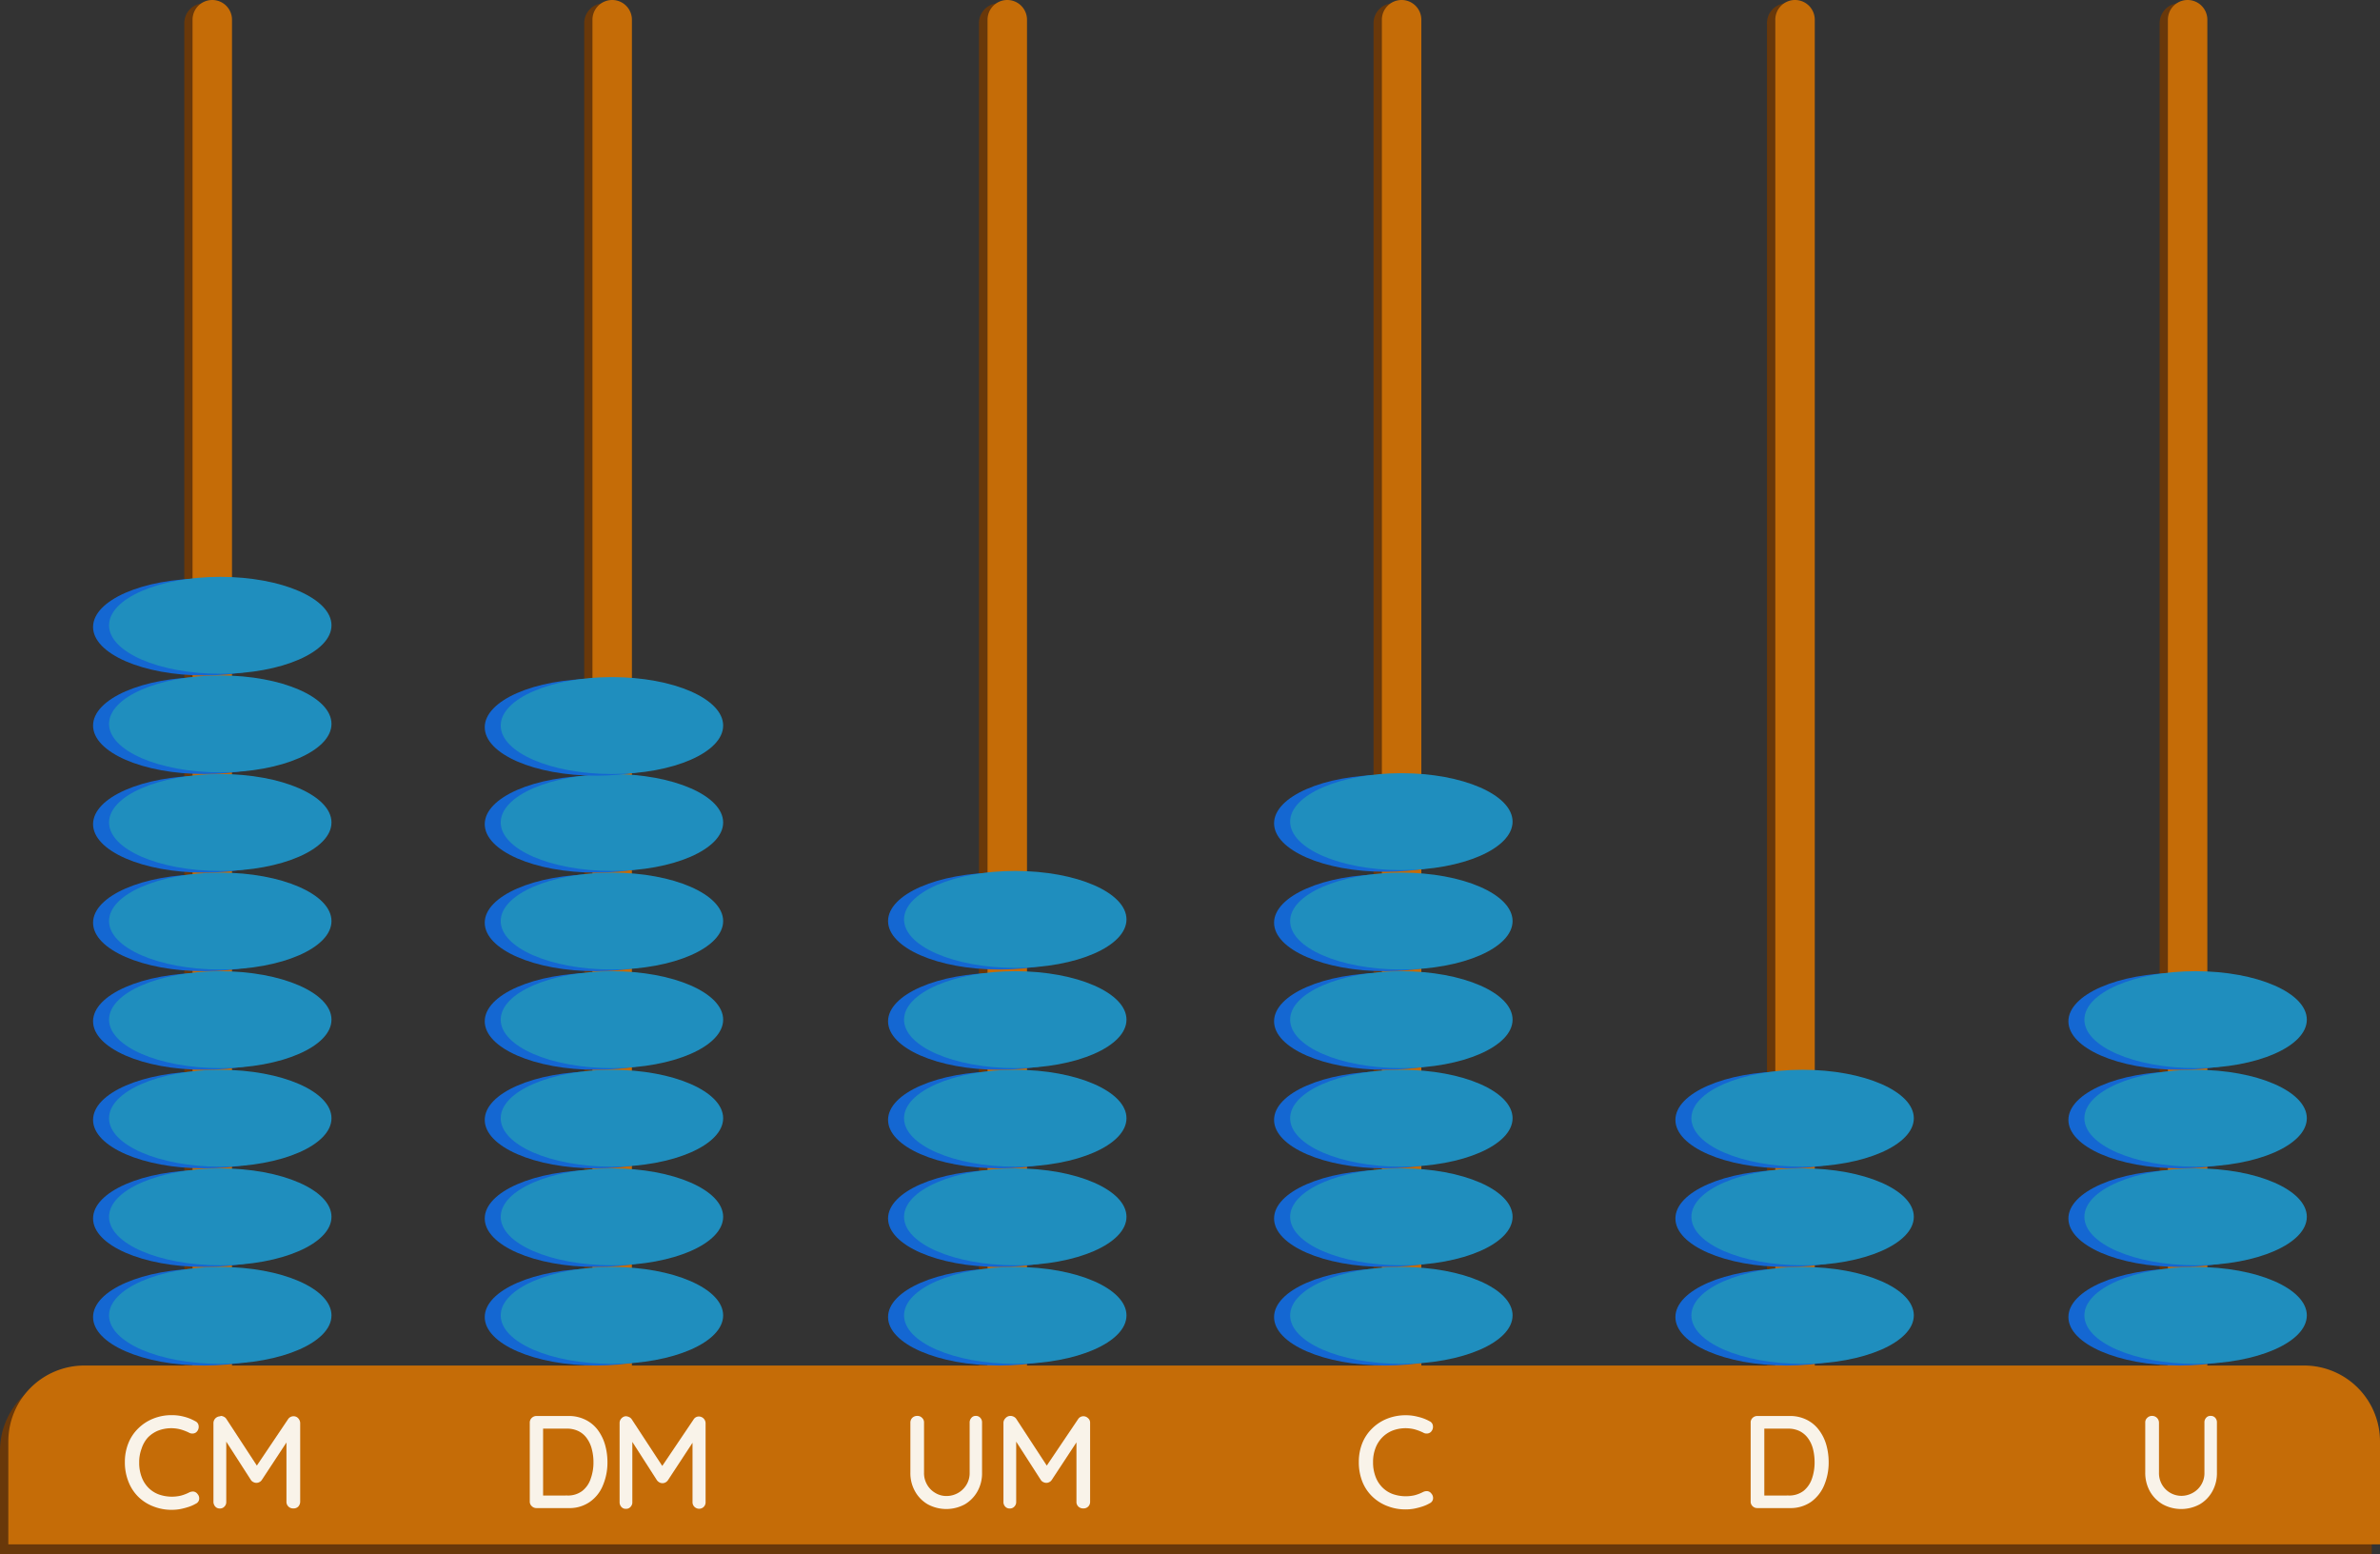 <svg id="Capa_1" data-name="Capa 1" xmlns="http://www.w3.org/2000/svg" viewBox="0 0 285.9 186.64"><rect x="0" y="0" width="285.9" height="186.64" fill="#333333" stroke="none"/><defs><style>.cls-1{fill:#69380a;}.cls-2{fill:#c56c07;}.cls-3{fill:#f9f3e9;}.cls-4{fill:#1467d2;}.cls-5{fill:#1f8ebe;}</style></defs><title>VT_b</title><g id="Layer_2" data-name="Layer 2"><g id="Layer_1-2" data-name="Layer 1-2"><g id="eb848902-bbc9-48bc-8df3-a0a1d9c08e1f-2"><g id="adee234c-81e1-47d4-a560-d29a1ac86898-2"><path class="cls-1" d="M561.68,165.11H357.12a9.12,9.12,0,0,0-9.12,9.12v12.41H632.91V174.23a9.12,9.12,0,0,0-9.12-9.12Z" transform="translate(-348 0)"/><path class="cls-1" d="M468,.4h0a2.37,2.37,0,0,1,2.37,2.37h0V175.21H465.6V2.77A2.37,2.37,0,0,1,468,.4Z" transform="translate(-348 0)"/><path class="cls-1" d="M515.38.4h0a2.37,2.37,0,0,1,2.37,2.37V175.21H513V2.77A2.37,2.37,0,0,1,515.37.4Z" transform="translate(-348 0)"/><path class="cls-1" d="M562.59.4h0A2.37,2.37,0,0,1,565,2.73h0V175.21h-4.74V2.77A2.37,2.37,0,0,1,562.59.4Z" transform="translate(-348 0)"/><path class="cls-1" d="M609.8.4h0a2.37,2.37,0,0,1,2.37,2.37V175.21h-4.74V2.77A2.37,2.37,0,0,1,609.8.4Z" transform="translate(-348 0)"/><path class="cls-2" d="M469,0h0a2.37,2.37,0,0,1,2.37,2.37h0V174.81h-4.74V2.37A2.37,2.37,0,0,1,469,0Z" transform="translate(-348 0)"/><path class="cls-1" d="M420.55.4h0a2.37,2.37,0,0,1,2.37,2.37h0V175.21h-4.74V2.77A2.37,2.37,0,0,1,420.55.4Z" transform="translate(-348 0)"/><path class="cls-2" d="M421.54,0h0a2.37,2.37,0,0,1,2.37,2.37h0V174.81h-4.74V2.37A2.37,2.37,0,0,1,421.54,0Z" transform="translate(-348 0)"/><path class="cls-2" d="M516.37,0h0a2.37,2.37,0,0,1,2.37,2.37V174.81H514V2.37A2.37,2.37,0,0,1,516.37,0Z" transform="translate(-348 0)"/><path class="cls-2" d="M563.58,0h0A2.37,2.37,0,0,1,566,2.32V174.81h-4.74V2.37A2.37,2.37,0,0,1,563.58,0Z" transform="translate(-348 0)"/><path class="cls-2" d="M610.79,0h0a2.37,2.37,0,0,1,2.37,2.37V174.81h-4.74V2.37A2.37,2.37,0,0,1,610.79,0Z" transform="translate(-348 0)"/><path class="cls-1" d="M372.51.4h0a2.37,2.37,0,0,1,2.37,2.37h0V175.21h-4.74V2.77A2.37,2.37,0,0,1,372.51.4Z" transform="translate(-348 0)"/><path class="cls-2" d="M373.5,0h0a2.37,2.37,0,0,1,2.37,2.37V174.81h-4.74V2.37A2.37,2.37,0,0,1,373.5,0Z" transform="translate(-348 0)"/><path class="cls-2" d="M624.78,164H358.11a9.13,9.13,0,0,0-9.11,9.07v12.41H633.9V173.07A9.12,9.12,0,0,0,624.78,164Z" transform="translate(-348 0)"/><path class="cls-3" d="M465.21,170.05a.68.68,0,0,1,.55.23.79.79,0,0,1,.21.57v6a4.45,4.45,0,0,1-.55,2.26,4.14,4.14,0,0,1-1.52,1.56,4.68,4.68,0,0,1-4.45,0,4.09,4.09,0,0,1-1.53-1.56,4.46,4.46,0,0,1-.56-2.26v-6a.81.81,0,0,1,.23-.57.84.84,0,0,1,.62-.23.75.75,0,0,1,.55.23.73.73,0,0,1,.24.57v6a2.76,2.76,0,0,0,.37,1.46,2.67,2.67,0,0,0,1,1,2.53,2.53,0,0,0,1.31.36,2.79,2.79,0,0,0,2.41-1.34,2.69,2.69,0,0,0,.39-1.46v-6a.8.8,0,0,1,.2-.57A.64.64,0,0,1,465.21,170.05Z" transform="translate(-348 0)"/><path class="cls-3" d="M469.37,170.05a.86.86,0,0,1,.39.09.76.76,0,0,1,.32.27l4,6.12h-.68l4.1-6.08a.76.76,0,0,1,.64-.36.79.79,0,0,1,.56.23.69.69,0,0,1,.25.57v9.47a.77.77,0,0,1-.74.8h-.07a.81.81,0,0,1-.61-.23.76.76,0,0,1-.22-.57v-8l.5.11-3.48,5.29a.72.72,0,0,1-.28.24.76.76,0,0,1-.72,0,.68.68,0,0,1-.29-.24l-3.35-5.21.38-.64v8.46a.76.76,0,0,1-.22.57.7.7,0,0,1-.56.23.69.69,0,0,1-.54-.23.79.79,0,0,1-.21-.57V170.9a.78.78,0,0,1,.24-.57A.79.79,0,0,1,469.37,170.05Z" transform="translate(-348 0)"/><path class="cls-3" d="M519.73,170.69a.68.68,0,0,1,.4.54.85.85,0,0,1-.18.67.67.67,0,0,1-.45.26.81.81,0,0,1-.55-.11,6,6,0,0,0-1-.38,4.42,4.42,0,0,0-2.69.15,3.63,3.63,0,0,0-1.24.84,3.68,3.68,0,0,0-.8,1.29,4.56,4.56,0,0,0-.28,1.64,4.79,4.79,0,0,0,.3,1.76,3.57,3.57,0,0,0,.83,1.3,3.41,3.41,0,0,0,1.25.79,4.73,4.73,0,0,0,2.61.14,5,5,0,0,0,1-.38,1,1,0,0,1,.56-.11.7.7,0,0,1,.45.28.79.79,0,0,1,.2.67.69.69,0,0,1-.41.51,4.41,4.41,0,0,1-.86.38,8.64,8.64,0,0,1-1,.26,5.55,5.55,0,0,1-1,.09,5.87,5.87,0,0,1-2.15-.38,5.29,5.29,0,0,1-1.8-1.1,5.06,5.06,0,0,1-1.24-1.79,6.26,6.26,0,0,1-.45-2.42,6,6,0,0,1,.41-2.25,5.11,5.11,0,0,1,1.19-1.78,5.34,5.34,0,0,1,1.79-1.17,6,6,0,0,1,2.25-.42,5.59,5.59,0,0,1,1.47.19A5.32,5.32,0,0,1,519.73,170.69Z" transform="translate(-348 0)"/><path class="cls-3" d="M563,170.06a4.46,4.46,0,0,1,2,.44,4.08,4.08,0,0,1,1.47,1.2,5.39,5.39,0,0,1,.9,1.77,7.59,7.59,0,0,1,.3,2.12,7,7,0,0,1-.54,2.79,4.69,4.69,0,0,1-1.58,2,4.33,4.33,0,0,1-2.59.74H559.1a.77.77,0,0,1-.57-.23.73.73,0,0,1-.23-.57v-9.45a.74.74,0,0,1,.23-.58.81.81,0,0,1,.57-.23Zm-.16,9.55a2.83,2.83,0,0,0,1.82-.56,3.22,3.22,0,0,0,1-1.46,5.9,5.9,0,0,0,.32-2,6.51,6.51,0,0,0-.18-1.52,3.78,3.78,0,0,0-.57-1.28,2.85,2.85,0,0,0-1-.89,3.06,3.06,0,0,0-1.43-.32h-3l.14-.14v8.32l-.09-.15Z" transform="translate(-348 0)"/><path class="cls-3" d="M613.56,170.05a.68.68,0,0,1,.55.23.8.8,0,0,1,.2.57v6a4.45,4.45,0,0,1-.55,2.26,4.07,4.07,0,0,1-1.52,1.56,4.66,4.66,0,0,1-4.44,0,4.19,4.19,0,0,1-1.54-1.56,4.56,4.56,0,0,1-.56-2.26v-6a.73.73,0,0,1,.24-.57.81.81,0,0,1,.61-.23.82.82,0,0,1,.8.8v6a2.76,2.76,0,0,0,.37,1.46,2.7,2.7,0,0,0,2.3,1.34,2.8,2.8,0,0,0,1.39-.36,2.69,2.69,0,0,0,1.4-2.44v-6a.8.8,0,0,1,.2-.57A.65.65,0,0,1,613.56,170.05Z" transform="translate(-348 0)"/><path class="cls-3" d="M416.3,170.06a4.46,4.46,0,0,1,2,.44,4.11,4.11,0,0,1,1.48,1.2,5.56,5.56,0,0,1,.89,1.77,7.59,7.59,0,0,1,.3,2.12,7,7,0,0,1-.54,2.79,4.44,4.44,0,0,1-1.58,2,4.26,4.26,0,0,1-2.59.74h-3.81a.77.77,0,0,1-.57-.23.73.73,0,0,1-.24-.57v-9.45a.75.75,0,0,1,.24-.58.81.81,0,0,1,.57-.23Zm-.16,9.55a2.83,2.83,0,0,0,1.82-.56,3.08,3.08,0,0,0,1-1.46,5.67,5.67,0,0,0,.33-2,6,6,0,0,0-.19-1.52,3.78,3.78,0,0,0-.57-1.28,2.68,2.68,0,0,0-1-.89,3.06,3.06,0,0,0-1.43-.32h-3l.14-.14v8.32l-.09-.15Z" transform="translate(-348 0)"/><path class="cls-3" d="M371.46,170.69a.68.68,0,0,1,.4.54.85.85,0,0,1-.18.67.67.67,0,0,1-.45.26.81.81,0,0,1-.55-.11,6,6,0,0,0-1-.38,4.42,4.42,0,0,0-2.69.15,3.63,3.63,0,0,0-1.24.84A3.7,3.7,0,0,0,365,174a4.56,4.56,0,0,0-.28,1.64,4.79,4.79,0,0,0,.3,1.76,3.57,3.57,0,0,0,.83,1.3,3.41,3.41,0,0,0,1.25.79,4.73,4.73,0,0,0,2.61.14,5,5,0,0,0,1-.38,1,1,0,0,1,.56-.11.7.7,0,0,1,.45.28.79.79,0,0,1,.2.67.69.69,0,0,1-.41.51,4.41,4.41,0,0,1-.86.38,8.64,8.64,0,0,1-1,.26,5.55,5.55,0,0,1-1,.09,5.87,5.87,0,0,1-2.15-.38,5.29,5.29,0,0,1-1.8-1.1,5.18,5.18,0,0,1-1.25-1.85,6.26,6.26,0,0,1-.45-2.42,6,6,0,0,1,.42-2.25,5.11,5.11,0,0,1,1.19-1.78,5.34,5.34,0,0,1,1.79-1.17,5.77,5.77,0,0,1,2.25-.42,5.59,5.59,0,0,1,1.47.19A5.38,5.38,0,0,1,371.46,170.69Z" transform="translate(-348 0)"/><path class="cls-3" d="M374.48,170.05a.86.86,0,0,1,.39.09.76.76,0,0,1,.32.27l4,6.12h-.68l4.09-6.08a.79.79,0,0,1,1.08-.24.89.89,0,0,1,.38.68v9.47a.87.87,0,0,1-.22.57.76.76,0,0,1-.59.23.79.79,0,0,1-.84-.74v-8.06l.51.11-3.48,5.29a.72.72,0,0,1-.28.24.76.76,0,0,1-.72,0,.68.68,0,0,1-.29-.24l-3.35-5.21.38-.64v8.46a.76.76,0,0,1-.22.57.7.7,0,0,1-.56.23.69.69,0,0,1-.54-.23.87.87,0,0,1-.22-.57V170.9a.82.82,0,0,1,.83-.8Z" transform="translate(-348 0)"/><path class="cls-3" d="M423.18,170.09a1,1,0,0,1,.39.1.76.76,0,0,1,.32.27l4,6.11h-.68l4.1-6.08a.74.74,0,0,1,.64-.37.82.82,0,0,1,.81.81v9.46a.77.77,0,0,1-.73.81h0a.81.81,0,0,1-.61-.23.78.78,0,0,1-.23-.58v-8l.51.11-3.48,5.3a.92.92,0,0,1-.28.24.76.76,0,0,1-.72,0,1,1,0,0,1-.29-.24l-3.35-5.22.38-.63v8.45a.77.77,0,0,1-.22.58.7.7,0,0,1-.56.23.69.69,0,0,1-.54-.23.83.83,0,0,1-.21-.58v-9.5a.78.78,0,0,1,.24-.57A.75.75,0,0,1,423.18,170.09Z" transform="translate(-348 0)"/></g></g><g id="b15e38e4-df09-4b0d-a168-614e4bbd91a3-9"><g id="a1460a2f-8f0f-43a3-91b6-25b00ba97723-9"><ellipse class="cls-4" cx="24.54" cy="158.18" rx="13.36" ry="5.82"/><ellipse class="cls-5" cx="26.46" cy="157.98" rx="13.36" ry="5.82"/></g></g><g id="b15e38e4-df09-4b0d-a168-614e4bbd91a3-10"><g id="a1460a2f-8f0f-43a3-91b6-25b00ba97723-10"><ellipse class="cls-4" cx="24.54" cy="146.34" rx="13.36" ry="5.82"/><ellipse class="cls-5" cx="26.46" cy="146.14" rx="13.36" ry="5.82"/></g></g><g id="b15e38e4-df09-4b0d-a168-614e4bbd91a3-11"><g id="a1460a2f-8f0f-43a3-91b6-25b00ba97723-11"><ellipse class="cls-4" cx="24.54" cy="134.5" rx="13.36" ry="5.82"/><ellipse class="cls-5" cx="26.46" cy="134.3" rx="13.36" ry="5.82"/></g></g><g id="b15e38e4-df09-4b0d-a168-614e4bbd91a3-12"><g id="a1460a2f-8f0f-43a3-91b6-25b00ba97723-12"><ellipse class="cls-4" cx="24.54" cy="122.66" rx="13.36" ry="5.82"/><ellipse class="cls-5" cx="26.46" cy="122.46" rx="13.36" ry="5.82"/></g></g><g id="b15e38e4-df09-4b0d-a168-614e4bbd91a3-13"><g id="a1460a2f-8f0f-43a3-91b6-25b00ba97723-13"><ellipse class="cls-4" cx="24.54" cy="110.82" rx="13.36" ry="5.82"/><ellipse class="cls-5" cx="26.46" cy="110.62" rx="13.36" ry="5.82"/></g></g><g id="b15e38e4-df09-4b0d-a168-614e4bbd91a3-14"><g id="a1460a2f-8f0f-43a3-91b6-25b00ba97723-14"><ellipse class="cls-4" cx="24.54" cy="98.98" rx="13.36" ry="5.82"/><ellipse class="cls-5" cx="26.46" cy="98.78" rx="13.36" ry="5.82"/></g></g><g id="b15e38e4-df09-4b0d-a168-614e4bbd91a3-15"><g id="a1460a2f-8f0f-43a3-91b6-25b00ba97723-15"><ellipse class="cls-4" cx="24.54" cy="87.14" rx="13.36" ry="5.82"/><ellipse class="cls-5" cx="26.46" cy="86.94" rx="13.36" ry="5.82"/></g></g><g id="b15e38e4-df09-4b0d-a168-614e4bbd91a3-16"><g id="a1460a2f-8f0f-43a3-91b6-25b00ba97723-16"><ellipse class="cls-4" cx="24.54" cy="75.3" rx="13.36" ry="5.82"/><ellipse class="cls-5" cx="26.46" cy="75.1" rx="13.36" ry="5.82"/></g></g><g id="b15e38e4-df09-4b0d-a168-614e4bbd91a3-17"><g id="a1460a2f-8f0f-43a3-91b6-25b00ba97723-17"><ellipse class="cls-4" cx="71.59" cy="158.18" rx="13.36" ry="5.82"/><ellipse class="cls-5" cx="73.51" cy="157.98" rx="13.36" ry="5.82"/></g></g><g id="b15e38e4-df09-4b0d-a168-614e4bbd91a3-18"><g id="a1460a2f-8f0f-43a3-91b6-25b00ba97723-18"><ellipse class="cls-4" cx="71.59" cy="146.34" rx="13.36" ry="5.82"/><ellipse class="cls-5" cx="73.51" cy="146.14" rx="13.36" ry="5.82"/></g></g><g id="b15e38e4-df09-4b0d-a168-614e4bbd91a3-19"><g id="a1460a2f-8f0f-43a3-91b6-25b00ba97723-19"><ellipse class="cls-4" cx="71.59" cy="134.5" rx="13.36" ry="5.82"/><ellipse class="cls-5" cx="73.51" cy="134.3" rx="13.36" ry="5.82"/></g></g><g id="b15e38e4-df09-4b0d-a168-614e4bbd91a3-20"><g id="a1460a2f-8f0f-43a3-91b6-25b00ba97723-20"><ellipse class="cls-4" cx="71.59" cy="122.66" rx="13.36" ry="5.82"/><ellipse class="cls-5" cx="73.51" cy="122.46" rx="13.36" ry="5.82"/></g></g><g id="b15e38e4-df09-4b0d-a168-614e4bbd91a3-21"><g id="a1460a2f-8f0f-43a3-91b6-25b00ba97723-21"><ellipse class="cls-4" cx="71.59" cy="110.82" rx="13.36" ry="5.82"/><ellipse class="cls-5" cx="73.51" cy="110.62" rx="13.36" ry="5.82"/></g></g><g id="b15e38e4-df09-4b0d-a168-614e4bbd91a3-22"><g id="a1460a2f-8f0f-43a3-91b6-25b00ba97723-22"><ellipse class="cls-4" cx="71.59" cy="98.98" rx="13.36" ry="5.82"/><ellipse class="cls-5" cx="73.51" cy="98.78" rx="13.36" ry="5.82"/></g></g><g id="b15e38e4-df09-4b0d-a168-614e4bbd91a3-23"><g id="a1460a2f-8f0f-43a3-91b6-25b00ba97723-23"><ellipse class="cls-4" cx="71.59" cy="87.34" rx="13.36" ry="5.82"/><ellipse class="cls-5" cx="73.51" cy="87.14" rx="13.36" ry="5.82"/></g></g><g id="b15e38e4-df09-4b0d-a168-614e4bbd91a3-24"><g id="a1460a2f-8f0f-43a3-91b6-25b00ba97723-24"><ellipse class="cls-4" cx="166.41" cy="158.18" rx="13.36" ry="5.82"/><ellipse class="cls-5" cx="168.34" cy="157.98" rx="13.36" ry="5.82"/></g></g><g id="b15e38e4-df09-4b0d-a168-614e4bbd91a3-25"><g id="a1460a2f-8f0f-43a3-91b6-25b00ba97723-25"><ellipse class="cls-4" cx="166.41" cy="146.34" rx="13.36" ry="5.82"/><ellipse class="cls-5" cx="168.34" cy="146.14" rx="13.36" ry="5.82"/></g></g><g id="b15e38e4-df09-4b0d-a168-614e4bbd91a3-26"><g id="a1460a2f-8f0f-43a3-91b6-25b00ba97723-26"><ellipse class="cls-4" cx="166.41" cy="134.5" rx="13.36" ry="5.82"/><ellipse class="cls-5" cx="168.34" cy="134.3" rx="13.36" ry="5.82"/></g></g><g id="b15e38e4-df09-4b0d-a168-614e4bbd91a3-27"><g id="a1460a2f-8f0f-43a3-91b6-25b00ba97723-27"><ellipse class="cls-4" cx="166.41" cy="122.66" rx="13.36" ry="5.82"/><ellipse class="cls-5" cx="168.34" cy="122.46" rx="13.36" ry="5.82"/></g></g><g id="b15e38e4-df09-4b0d-a168-614e4bbd91a3-28"><g id="a1460a2f-8f0f-43a3-91b6-25b00ba97723-28"><ellipse class="cls-4" cx="166.41" cy="110.82" rx="13.36" ry="5.82"/><ellipse class="cls-5" cx="168.34" cy="110.62" rx="13.36" ry="5.82"/></g></g><g id="b15e38e4-df09-4b0d-a168-614e4bbd91a3-29"><g id="a1460a2f-8f0f-43a3-91b6-25b00ba97723-29"><ellipse class="cls-4" cx="166.41" cy="98.88" rx="13.36" ry="5.82"/><ellipse class="cls-5" cx="168.34" cy="98.68" rx="13.36" ry="5.82"/></g></g><g id="b15e38e4-df09-4b0d-a168-614e4bbd91a3-30"><g id="a1460a2f-8f0f-43a3-91b6-25b00ba97723-30"><ellipse class="cls-4" cx="120.04" cy="158.18" rx="13.36" ry="5.82"/><ellipse class="cls-5" cx="121.96" cy="157.98" rx="13.36" ry="5.82"/></g></g><g id="b15e38e4-df09-4b0d-a168-614e4bbd91a3-31"><g id="a1460a2f-8f0f-43a3-91b6-25b00ba97723-31"><ellipse class="cls-4" cx="120.04" cy="146.34" rx="13.36" ry="5.82"/><ellipse class="cls-5" cx="121.96" cy="146.14" rx="13.36" ry="5.82"/></g></g><g id="b15e38e4-df09-4b0d-a168-614e4bbd91a3-32"><g id="a1460a2f-8f0f-43a3-91b6-25b00ba97723-32"><ellipse class="cls-4" cx="120.04" cy="134.5" rx="13.36" ry="5.82"/><ellipse class="cls-5" cx="121.96" cy="134.3" rx="13.36" ry="5.82"/></g></g><g id="b15e38e4-df09-4b0d-a168-614e4bbd91a3-33"><g id="a1460a2f-8f0f-43a3-91b6-25b00ba97723-33"><ellipse class="cls-4" cx="120.04" cy="122.66" rx="13.36" ry="5.82"/><ellipse class="cls-5" cx="121.96" cy="122.46" rx="13.36" ry="5.82"/></g></g><g id="b15e38e4-df09-4b0d-a168-614e4bbd91a3-34"><g id="a1460a2f-8f0f-43a3-91b6-25b00ba97723-34"><ellipse class="cls-4" cx="120.04" cy="110.62" rx="13.36" ry="5.82"/><ellipse class="cls-5" cx="121.96" cy="110.42" rx="13.36" ry="5.82"/></g></g><g id="b15e38e4-df09-4b0d-a168-614e4bbd91a3-35"><g id="a1460a2f-8f0f-43a3-91b6-25b00ba97723-35"><ellipse class="cls-4" cx="261.83" cy="158.18" rx="13.36" ry="5.82"/><ellipse class="cls-5" cx="263.75" cy="157.98" rx="13.36" ry="5.82"/></g></g><g id="b15e38e4-df09-4b0d-a168-614e4bbd91a3-36"><g id="a1460a2f-8f0f-43a3-91b6-25b00ba97723-36"><ellipse class="cls-4" cx="261.83" cy="146.34" rx="13.36" ry="5.82"/><ellipse class="cls-5" cx="263.75" cy="146.14" rx="13.36" ry="5.82"/></g></g><g id="b15e38e4-df09-4b0d-a168-614e4bbd91a3-37"><g id="a1460a2f-8f0f-43a3-91b6-25b00ba97723-37"><ellipse class="cls-4" cx="261.83" cy="134.5" rx="13.36" ry="5.82"/><ellipse class="cls-5" cx="263.75" cy="134.3" rx="13.36" ry="5.82"/></g></g><g id="b15e38e4-df09-4b0d-a168-614e4bbd91a3-38"><g id="a1460a2f-8f0f-43a3-91b6-25b00ba97723-38"><ellipse class="cls-4" cx="261.83" cy="122.66" rx="13.36" ry="5.82"/><ellipse class="cls-5" cx="263.75" cy="122.46" rx="13.36" ry="5.82"/></g></g><g id="b15e38e4-df09-4b0d-a168-614e4bbd91a3-39"><g id="a1460a2f-8f0f-43a3-91b6-25b00ba97723-39"><ellipse class="cls-4" cx="214.62" cy="158.18" rx="13.36" ry="5.82"/><ellipse class="cls-5" cx="216.54" cy="157.98" rx="13.36" ry="5.82"/></g></g><g id="b15e38e4-df09-4b0d-a168-614e4bbd91a3-40"><g id="a1460a2f-8f0f-43a3-91b6-25b00ba97723-40"><ellipse class="cls-4" cx="214.62" cy="146.34" rx="13.36" ry="5.82"/><ellipse class="cls-5" cx="216.54" cy="146.14" rx="13.36" ry="5.82"/></g></g><g id="b15e38e4-df09-4b0d-a168-614e4bbd91a3-41"><g id="a1460a2f-8f0f-43a3-91b6-25b00ba97723-41"><ellipse class="cls-4" cx="214.62" cy="134.5" rx="13.36" ry="5.82"/><ellipse class="cls-5" cx="216.54" cy="134.3" rx="13.36" ry="5.82"/></g></g></g></g></svg>